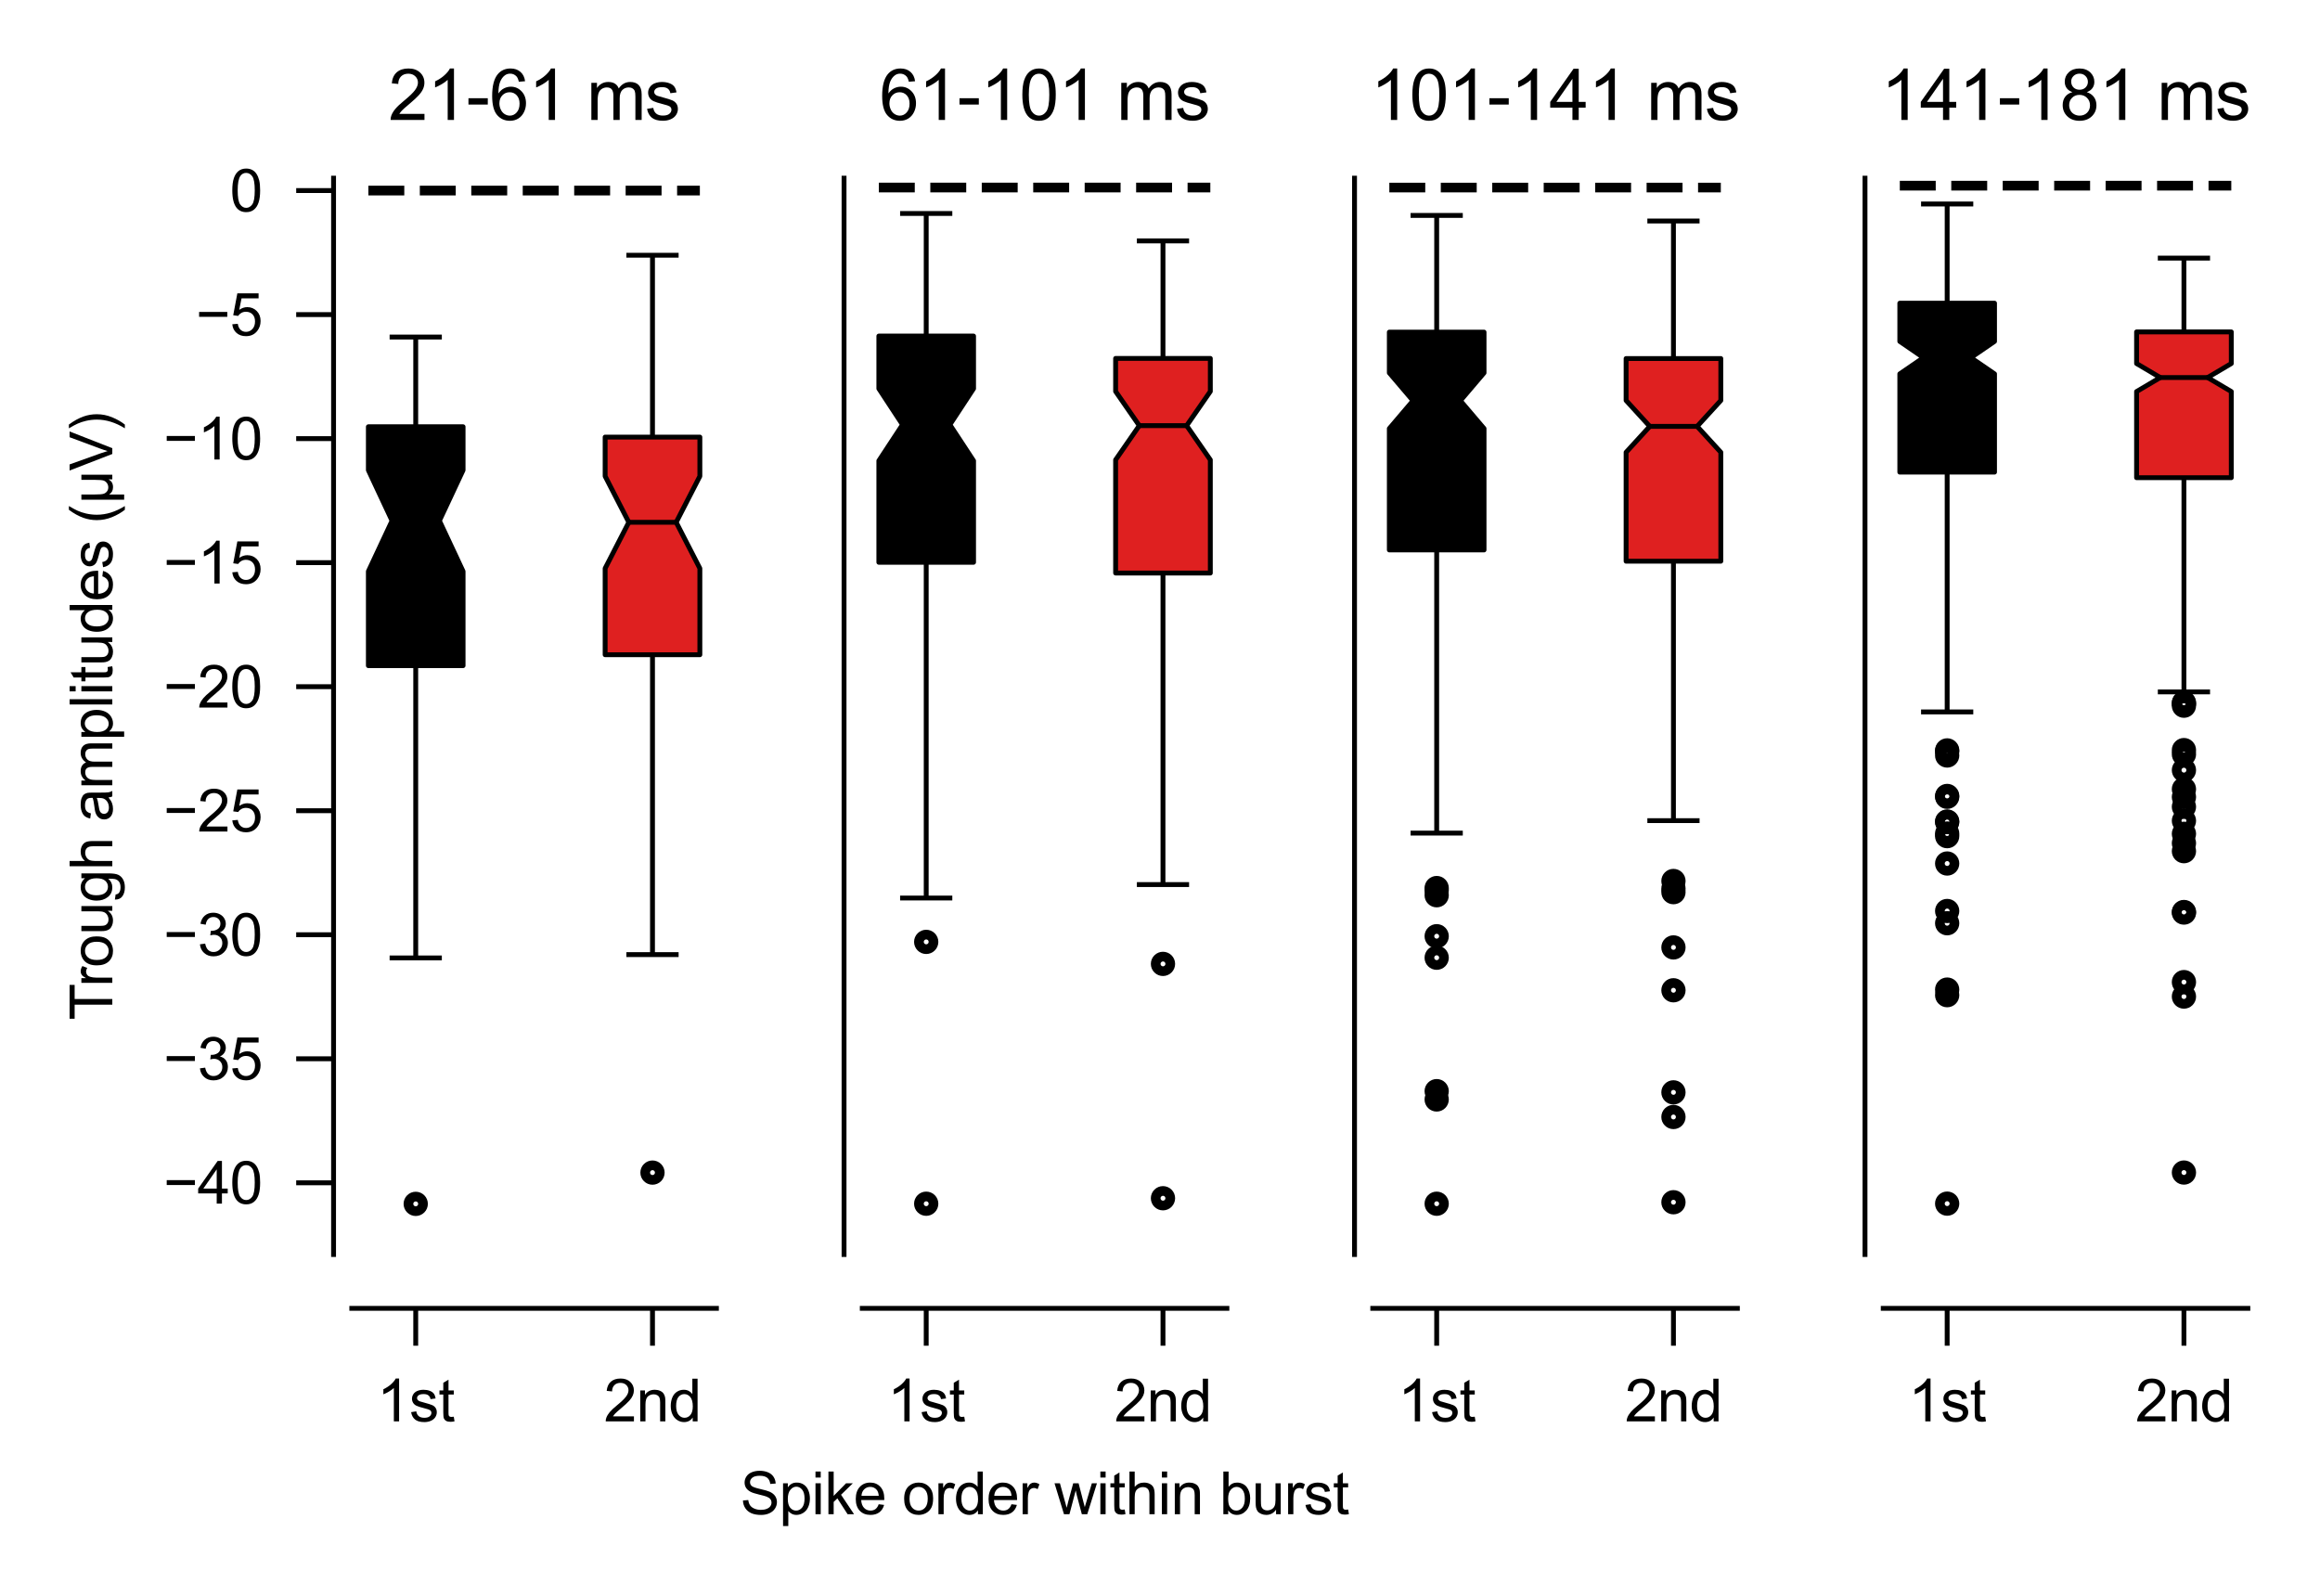 <?xml version="1.0" encoding="utf-8" standalone="no"?>
<!DOCTYPE svg PUBLIC "-//W3C//DTD SVG 1.1//EN"
  "http://www.w3.org/Graphics/SVG/1.1/DTD/svg11.dtd">
<svg xmlns:xlink="http://www.w3.org/1999/xlink" width="238.966pt" height="164.375pt" viewBox="0 0 238.966 164.375" xmlns="http://www.w3.org/2000/svg" version="1.1">
 <defs>
  <style type="text/css">*{stroke-linejoin: round; stroke-linecap: butt}</style>
 </defs>
 <g id="figure_1">
  <g id="patch_1">
   <path d="M 0 164.375 
L 238.966 164.375 
L 238.966 0 
L 0 0 
L 0 164.375 
z
" style="fill: none"/>
  </g>
  <g id="axes_1">
   <g id="patch_2">
    <path d="M 36.236 129.234 
L 73.794 129.234 
L 73.794 18.354 
L 36.236 18.354 
L 36.236 129.234 
z
" style="fill: none"/>
   </g>
   <g id="matplotlib.axis_1">
    <g id="xtick_1">
     <g id="line2d_1">
      <defs>
       <path id="m84e43d318b" d="M 0 0 
L 0 3.85 
" style="stroke: #000000; stroke-width: 0.5"/>
      </defs>
      <g>
       <use xlink:href="#m84e43d318b" x="42.821" y="134.778" style="stroke: #000000; stroke-width: 0.5"/>
      </g>
     </g>
     <g id="text_1">
      <!-- 1st -->
      <g transform="translate(38.819 146.422) scale(0.06 -0.06)">
       <defs>
        <path id="ArialMT-31" d="M 2384 0 
L 1822 0 
L 1822 3584 
Q 1619 3391 1289 3197 
Q 959 3003 697 2906 
L 697 3450 
Q 1169 3672 1522 3987 
Q 1875 4303 2022 4600 
L 2384 4600 
L 2384 0 
z
" transform="scale(0.016)"/>
        <path id="ArialMT-73" d="M 197 991 
L 753 1078 
Q 800 744 1014 566 
Q 1228 388 1613 388 
Q 2000 388 2187 545 
Q 2375 703 2375 916 
Q 2375 1106 2209 1216 
Q 2094 1291 1634 1406 
Q 1016 1563 777 1677 
Q 538 1791 414 1992 
Q 291 2194 291 2438 
Q 291 2659 392 2848 
Q 494 3038 669 3163 
Q 800 3259 1026 3326 
Q 1253 3394 1513 3394 
Q 1903 3394 2198 3281 
Q 2494 3169 2634 2976 
Q 2775 2784 2828 2463 
L 2278 2388 
Q 2241 2644 2061 2787 
Q 1881 2931 1553 2931 
Q 1166 2931 1000 2803 
Q 834 2675 834 2503 
Q 834 2394 903 2306 
Q 972 2216 1119 2156 
Q 1203 2125 1616 2013 
Q 2213 1853 2448 1751 
Q 2684 1650 2818 1456 
Q 2953 1263 2953 975 
Q 2953 694 2789 445 
Q 2625 197 2315 61 
Q 2006 -75 1616 -75 
Q 969 -75 630 194 
Q 291 463 197 991 
z
" transform="scale(0.016)"/>
        <path id="ArialMT-74" d="M 1650 503 
L 1731 6 
Q 1494 -44 1306 -44 
Q 1000 -44 831 53 
Q 663 150 594 308 
Q 525 466 525 972 
L 525 2881 
L 113 2881 
L 113 3319 
L 525 3319 
L 525 4141 
L 1084 4478 
L 1084 3319 
L 1650 3319 
L 1650 2881 
L 1084 2881 
L 1084 941 
Q 1084 700 1114 631 
Q 1144 563 1211 522 
Q 1278 481 1403 481 
Q 1497 481 1650 503 
z
" transform="scale(0.016)"/>
       </defs>
       <use xlink:href="#ArialMT-31"/>
       <use xlink:href="#ArialMT-73" x="55.615"/>
       <use xlink:href="#ArialMT-74" x="105.615"/>
      </g>
     </g>
    </g>
    <g id="xtick_2">
     <g id="line2d_2">
      <g>
       <use xlink:href="#m84e43d318b" x="67.209" y="134.778" style="stroke: #000000; stroke-width: 0.5"/>
      </g>
     </g>
     <g id="text_2">
      <!-- 2nd -->
      <g transform="translate(62.204 146.422) scale(0.06 -0.06)">
       <defs>
        <path id="ArialMT-32" d="M 3222 541 
L 3222 0 
L 194 0 
Q 188 203 259 391 
Q 375 700 629 1000 
Q 884 1300 1366 1694 
Q 2113 2306 2375 2664 
Q 2638 3022 2638 3341 
Q 2638 3675 2398 3904 
Q 2159 4134 1775 4134 
Q 1369 4134 1125 3890 
Q 881 3647 878 3216 
L 300 3275 
Q 359 3922 746 4261 
Q 1134 4600 1788 4600 
Q 2447 4600 2831 4234 
Q 3216 3869 3216 3328 
Q 3216 3053 3103 2787 
Q 2991 2522 2730 2228 
Q 2469 1934 1863 1422 
Q 1356 997 1212 845 
Q 1069 694 975 541 
L 3222 541 
z
" transform="scale(0.016)"/>
        <path id="ArialMT-6e" d="M 422 0 
L 422 3319 
L 928 3319 
L 928 2847 
Q 1294 3394 1984 3394 
Q 2284 3394 2536 3286 
Q 2788 3178 2913 3003 
Q 3038 2828 3088 2588 
Q 3119 2431 3119 2041 
L 3119 0 
L 2556 0 
L 2556 2019 
Q 2556 2363 2490 2533 
Q 2425 2703 2258 2804 
Q 2091 2906 1866 2906 
Q 1506 2906 1245 2678 
Q 984 2450 984 1813 
L 984 0 
L 422 0 
z
" transform="scale(0.016)"/>
        <path id="ArialMT-64" d="M 2575 0 
L 2575 419 
Q 2259 -75 1647 -75 
Q 1250 -75 917 144 
Q 584 363 401 755 
Q 219 1147 219 1656 
Q 219 2153 384 2558 
Q 550 2963 881 3178 
Q 1213 3394 1622 3394 
Q 1922 3394 2156 3267 
Q 2391 3141 2538 2938 
L 2538 4581 
L 3097 4581 
L 3097 0 
L 2575 0 
z
M 797 1656 
Q 797 1019 1065 703 
Q 1334 388 1700 388 
Q 2069 388 2326 689 
Q 2584 991 2584 1609 
Q 2584 2291 2321 2609 
Q 2059 2928 1675 2928 
Q 1300 2928 1048 2622 
Q 797 2316 797 1656 
z
" transform="scale(0.016)"/>
       </defs>
       <use xlink:href="#ArialMT-32"/>
       <use xlink:href="#ArialMT-6e" x="55.615"/>
       <use xlink:href="#ArialMT-64" x="111.23"/>
      </g>
     </g>
    </g>
   </g>
   <g id="matplotlib.axis_2">
    <g id="ytick_1">
     <g id="line2d_3">
      <defs>
       <path id="m025eeaa2e0" d="M 0 0 
L -3.85 0 
" style="stroke: #000000; stroke-width: 0.5"/>
      </defs>
      <g>
       <use xlink:href="#m025eeaa2e0" x="34.358" y="121.843" style="stroke: #000000; stroke-width: 0.5"/>
      </g>
     </g>
     <g id="text_3">
      <!-- −40 -->
      <g transform="translate(16.831 123.99) scale(0.06 -0.06)">
       <defs>
        <path id="ArialMT-2212" d="M 3381 1997 
L 356 1997 
L 356 2522 
L 3381 2522 
L 3381 1997 
z
" transform="scale(0.016)"/>
        <path id="ArialMT-34" d="M 2069 0 
L 2069 1097 
L 81 1097 
L 81 1613 
L 2172 4581 
L 2631 4581 
L 2631 1613 
L 3250 1613 
L 3250 1097 
L 2631 1097 
L 2631 0 
L 2069 0 
z
M 2069 1613 
L 2069 3678 
L 634 1613 
L 2069 1613 
z
" transform="scale(0.016)"/>
        <path id="ArialMT-30" d="M 266 2259 
Q 266 3072 433 3567 
Q 600 4063 929 4331 
Q 1259 4600 1759 4600 
Q 2128 4600 2406 4451 
Q 2684 4303 2865 4023 
Q 3047 3744 3150 3342 
Q 3253 2941 3253 2259 
Q 3253 1453 3087 958 
Q 2922 463 2592 192 
Q 2263 -78 1759 -78 
Q 1097 -78 719 397 
Q 266 969 266 2259 
z
M 844 2259 
Q 844 1131 1108 757 
Q 1372 384 1759 384 
Q 2147 384 2411 759 
Q 2675 1134 2675 2259 
Q 2675 3391 2411 3762 
Q 2147 4134 1753 4134 
Q 1366 4134 1134 3806 
Q 844 3388 844 2259 
z
" transform="scale(0.016)"/>
       </defs>
       <use xlink:href="#ArialMT-2212"/>
       <use xlink:href="#ArialMT-34" x="58.398"/>
       <use xlink:href="#ArialMT-30" x="114.014"/>
      </g>
     </g>
    </g>
    <g id="ytick_2">
     <g id="line2d_4">
      <g>
       <use xlink:href="#m025eeaa2e0" x="34.358" y="109.067" style="stroke: #000000; stroke-width: 0.5"/>
      </g>
     </g>
     <g id="text_4">
      <!-- −35 -->
      <g transform="translate(16.831 111.214) scale(0.06 -0.06)">
       <defs>
        <path id="ArialMT-33" d="M 269 1209 
L 831 1284 
Q 928 806 1161 595 
Q 1394 384 1728 384 
Q 2125 384 2398 659 
Q 2672 934 2672 1341 
Q 2672 1728 2419 1979 
Q 2166 2231 1775 2231 
Q 1616 2231 1378 2169 
L 1441 2663 
Q 1497 2656 1531 2656 
Q 1891 2656 2178 2843 
Q 2466 3031 2466 3422 
Q 2466 3731 2256 3934 
Q 2047 4138 1716 4138 
Q 1388 4138 1169 3931 
Q 950 3725 888 3313 
L 325 3413 
Q 428 3978 793 4289 
Q 1159 4600 1703 4600 
Q 2078 4600 2393 4439 
Q 2709 4278 2876 4000 
Q 3044 3722 3044 3409 
Q 3044 3113 2884 2869 
Q 2725 2625 2413 2481 
Q 2819 2388 3044 2092 
Q 3269 1797 3269 1353 
Q 3269 753 2831 336 
Q 2394 -81 1725 -81 
Q 1122 -81 723 278 
Q 325 638 269 1209 
z
" transform="scale(0.016)"/>
        <path id="ArialMT-35" d="M 266 1200 
L 856 1250 
Q 922 819 1161 601 
Q 1400 384 1738 384 
Q 2144 384 2425 690 
Q 2706 997 2706 1503 
Q 2706 1984 2436 2262 
Q 2166 2541 1728 2541 
Q 1456 2541 1237 2417 
Q 1019 2294 894 2097 
L 366 2166 
L 809 4519 
L 3088 4519 
L 3088 3981 
L 1259 3981 
L 1013 2750 
Q 1425 3038 1878 3038 
Q 2478 3038 2890 2622 
Q 3303 2206 3303 1553 
Q 3303 931 2941 478 
Q 2500 -78 1738 -78 
Q 1113 -78 717 272 
Q 322 622 266 1200 
z
" transform="scale(0.016)"/>
       </defs>
       <use xlink:href="#ArialMT-2212"/>
       <use xlink:href="#ArialMT-33" x="58.398"/>
       <use xlink:href="#ArialMT-35" x="114.014"/>
      </g>
     </g>
    </g>
    <g id="ytick_3">
     <g id="line2d_5">
      <g>
       <use xlink:href="#m025eeaa2e0" x="34.358" y="96.29" style="stroke: #000000; stroke-width: 0.5"/>
      </g>
     </g>
     <g id="text_5">
      <!-- −30 -->
      <g transform="translate(16.831 98.437) scale(0.06 -0.06)">
       <use xlink:href="#ArialMT-2212"/>
       <use xlink:href="#ArialMT-33" x="58.398"/>
       <use xlink:href="#ArialMT-30" x="114.014"/>
      </g>
     </g>
    </g>
    <g id="ytick_4">
     <g id="line2d_6">
      <g>
       <use xlink:href="#m025eeaa2e0" x="34.358" y="83.514" style="stroke: #000000; stroke-width: 0.5"/>
      </g>
     </g>
     <g id="text_6">
      <!-- −25 -->
      <g transform="translate(16.831 85.661) scale(0.06 -0.06)">
       <use xlink:href="#ArialMT-2212"/>
       <use xlink:href="#ArialMT-32" x="58.398"/>
       <use xlink:href="#ArialMT-35" x="114.014"/>
      </g>
     </g>
    </g>
    <g id="ytick_5">
     <g id="line2d_7">
      <g>
       <use xlink:href="#m025eeaa2e0" x="34.358" y="70.737" style="stroke: #000000; stroke-width: 0.5"/>
      </g>
     </g>
     <g id="text_7">
      <!-- −20 -->
      <g transform="translate(16.831 72.885) scale(0.06 -0.06)">
       <use xlink:href="#ArialMT-2212"/>
       <use xlink:href="#ArialMT-32" x="58.398"/>
       <use xlink:href="#ArialMT-30" x="114.014"/>
      </g>
     </g>
    </g>
    <g id="ytick_6">
     <g id="line2d_8">
      <g>
       <use xlink:href="#m025eeaa2e0" x="34.358" y="57.961" style="stroke: #000000; stroke-width: 0.5"/>
      </g>
     </g>
     <g id="text_8">
      <!-- −15 -->
      <g transform="translate(16.831 60.108) scale(0.06 -0.06)">
       <use xlink:href="#ArialMT-2212"/>
       <use xlink:href="#ArialMT-31" x="58.398"/>
       <use xlink:href="#ArialMT-35" x="114.014"/>
      </g>
     </g>
    </g>
    <g id="ytick_7">
     <g id="line2d_9">
      <g>
       <use xlink:href="#m025eeaa2e0" x="34.358" y="45.184" style="stroke: #000000; stroke-width: 0.5"/>
      </g>
     </g>
     <g id="text_9">
      <!-- −10 -->
      <g transform="translate(16.831 47.332) scale(0.06 -0.06)">
       <use xlink:href="#ArialMT-2212"/>
       <use xlink:href="#ArialMT-31" x="58.398"/>
       <use xlink:href="#ArialMT-30" x="114.014"/>
      </g>
     </g>
    </g>
    <g id="ytick_8">
     <g id="line2d_10">
      <g>
       <use xlink:href="#m025eeaa2e0" x="34.358" y="32.408" style="stroke: #000000; stroke-width: 0.5"/>
      </g>
     </g>
     <g id="text_10">
      <!-- −5 -->
      <g transform="translate(20.167 34.555) scale(0.06 -0.06)">
       <use xlink:href="#ArialMT-2212"/>
       <use xlink:href="#ArialMT-35" x="58.398"/>
      </g>
     </g>
    </g>
    <g id="ytick_9">
     <g id="line2d_11">
      <g>
       <use xlink:href="#m025eeaa2e0" x="34.358" y="19.631" style="stroke: #000000; stroke-width: 0.5"/>
      </g>
     </g>
     <g id="text_11">
      <!-- 0 -->
      <g transform="translate(23.672 21.779) scale(0.06 -0.06)">
       <use xlink:href="#ArialMT-30"/>
      </g>
     </g>
    </g>
    <g id="text_12">
     <!-- Trough amplitudes (μV) -->
     <g transform="translate(11.568 105.087) rotate(-90) scale(0.06 -0.06)">
      <defs>
       <path id="ArialMT-54" d="M 1659 0 
L 1659 4041 
L 150 4041 
L 150 4581 
L 3781 4581 
L 3781 4041 
L 2266 4041 
L 2266 0 
L 1659 0 
z
" transform="scale(0.016)"/>
       <path id="ArialMT-72" d="M 416 0 
L 416 3319 
L 922 3319 
L 922 2816 
Q 1116 3169 1280 3281 
Q 1444 3394 1641 3394 
Q 1925 3394 2219 3213 
L 2025 2691 
Q 1819 2813 1613 2813 
Q 1428 2813 1281 2702 
Q 1134 2591 1072 2394 
Q 978 2094 978 1738 
L 978 0 
L 416 0 
z
" transform="scale(0.016)"/>
       <path id="ArialMT-6f" d="M 213 1659 
Q 213 2581 725 3025 
Q 1153 3394 1769 3394 
Q 2453 3394 2887 2945 
Q 3322 2497 3322 1706 
Q 3322 1066 3130 698 
Q 2938 331 2570 128 
Q 2203 -75 1769 -75 
Q 1072 -75 642 372 
Q 213 819 213 1659 
z
M 791 1659 
Q 791 1022 1069 705 
Q 1347 388 1769 388 
Q 2188 388 2466 706 
Q 2744 1025 2744 1678 
Q 2744 2294 2464 2611 
Q 2184 2928 1769 2928 
Q 1347 2928 1069 2612 
Q 791 2297 791 1659 
z
" transform="scale(0.016)"/>
       <path id="ArialMT-75" d="M 2597 0 
L 2597 488 
Q 2209 -75 1544 -75 
Q 1250 -75 995 37 
Q 741 150 617 320 
Q 494 491 444 738 
Q 409 903 409 1263 
L 409 3319 
L 972 3319 
L 972 1478 
Q 972 1038 1006 884 
Q 1059 663 1231 536 
Q 1403 409 1656 409 
Q 1909 409 2131 539 
Q 2353 669 2445 892 
Q 2538 1116 2538 1541 
L 2538 3319 
L 3100 3319 
L 3100 0 
L 2597 0 
z
" transform="scale(0.016)"/>
       <path id="ArialMT-67" d="M 319 -275 
L 866 -356 
Q 900 -609 1056 -725 
Q 1266 -881 1628 -881 
Q 2019 -881 2231 -725 
Q 2444 -569 2519 -288 
Q 2563 -116 2559 434 
Q 2191 0 1641 0 
Q 956 0 581 494 
Q 206 988 206 1678 
Q 206 2153 378 2554 
Q 550 2956 876 3175 
Q 1203 3394 1644 3394 
Q 2231 3394 2613 2919 
L 2613 3319 
L 3131 3319 
L 3131 450 
Q 3131 -325 2973 -648 
Q 2816 -972 2473 -1159 
Q 2131 -1347 1631 -1347 
Q 1038 -1347 672 -1080 
Q 306 -813 319 -275 
z
M 784 1719 
Q 784 1066 1043 766 
Q 1303 466 1694 466 
Q 2081 466 2343 764 
Q 2606 1063 2606 1700 
Q 2606 2309 2336 2618 
Q 2066 2928 1684 2928 
Q 1309 2928 1046 2623 
Q 784 2319 784 1719 
z
" transform="scale(0.016)"/>
       <path id="ArialMT-68" d="M 422 0 
L 422 4581 
L 984 4581 
L 984 2938 
Q 1378 3394 1978 3394 
Q 2347 3394 2619 3248 
Q 2891 3103 3008 2847 
Q 3125 2591 3125 2103 
L 3125 0 
L 2563 0 
L 2563 2103 
Q 2563 2525 2380 2717 
Q 2197 2909 1863 2909 
Q 1613 2909 1392 2779 
Q 1172 2650 1078 2428 
Q 984 2206 984 1816 
L 984 0 
L 422 0 
z
" transform="scale(0.016)"/>
       <path id="ArialMT-20" transform="scale(0.016)"/>
       <path id="ArialMT-61" d="M 2588 409 
Q 2275 144 1986 34 
Q 1697 -75 1366 -75 
Q 819 -75 525 192 
Q 231 459 231 875 
Q 231 1119 342 1320 
Q 453 1522 633 1644 
Q 813 1766 1038 1828 
Q 1203 1872 1538 1913 
Q 2219 1994 2541 2106 
Q 2544 2222 2544 2253 
Q 2544 2597 2384 2738 
Q 2169 2928 1744 2928 
Q 1347 2928 1158 2789 
Q 969 2650 878 2297 
L 328 2372 
Q 403 2725 575 2942 
Q 747 3159 1072 3276 
Q 1397 3394 1825 3394 
Q 2250 3394 2515 3294 
Q 2781 3194 2906 3042 
Q 3031 2891 3081 2659 
Q 3109 2516 3109 2141 
L 3109 1391 
Q 3109 606 3145 398 
Q 3181 191 3288 0 
L 2700 0 
Q 2613 175 2588 409 
z
M 2541 1666 
Q 2234 1541 1622 1453 
Q 1275 1403 1131 1340 
Q 988 1278 909 1158 
Q 831 1038 831 891 
Q 831 666 1001 516 
Q 1172 366 1500 366 
Q 1825 366 2078 508 
Q 2331 650 2450 897 
Q 2541 1088 2541 1459 
L 2541 1666 
z
" transform="scale(0.016)"/>
       <path id="ArialMT-6d" d="M 422 0 
L 422 3319 
L 925 3319 
L 925 2853 
Q 1081 3097 1340 3245 
Q 1600 3394 1931 3394 
Q 2300 3394 2536 3241 
Q 2772 3088 2869 2813 
Q 3263 3394 3894 3394 
Q 4388 3394 4653 3120 
Q 4919 2847 4919 2278 
L 4919 0 
L 4359 0 
L 4359 2091 
Q 4359 2428 4304 2576 
Q 4250 2725 4106 2815 
Q 3963 2906 3769 2906 
Q 3419 2906 3187 2673 
Q 2956 2441 2956 1928 
L 2956 0 
L 2394 0 
L 2394 2156 
Q 2394 2531 2256 2718 
Q 2119 2906 1806 2906 
Q 1569 2906 1367 2781 
Q 1166 2656 1075 2415 
Q 984 2175 984 1722 
L 984 0 
L 422 0 
z
" transform="scale(0.016)"/>
       <path id="ArialMT-70" d="M 422 -1272 
L 422 3319 
L 934 3319 
L 934 2888 
Q 1116 3141 1344 3267 
Q 1572 3394 1897 3394 
Q 2322 3394 2647 3175 
Q 2972 2956 3137 2557 
Q 3303 2159 3303 1684 
Q 3303 1175 3120 767 
Q 2938 359 2589 142 
Q 2241 -75 1856 -75 
Q 1575 -75 1351 44 
Q 1128 163 984 344 
L 984 -1272 
L 422 -1272 
z
M 931 1641 
Q 931 1000 1190 694 
Q 1450 388 1819 388 
Q 2194 388 2461 705 
Q 2728 1022 2728 1688 
Q 2728 2322 2467 2637 
Q 2206 2953 1844 2953 
Q 1484 2953 1207 2617 
Q 931 2281 931 1641 
z
" transform="scale(0.016)"/>
       <path id="ArialMT-6c" d="M 409 0 
L 409 4581 
L 972 4581 
L 972 0 
L 409 0 
z
" transform="scale(0.016)"/>
       <path id="ArialMT-69" d="M 425 3934 
L 425 4581 
L 988 4581 
L 988 3934 
L 425 3934 
z
M 425 0 
L 425 3319 
L 988 3319 
L 988 0 
L 425 0 
z
" transform="scale(0.016)"/>
       <path id="ArialMT-65" d="M 2694 1069 
L 3275 997 
Q 3138 488 2766 206 
Q 2394 -75 1816 -75 
Q 1088 -75 661 373 
Q 234 822 234 1631 
Q 234 2469 665 2931 
Q 1097 3394 1784 3394 
Q 2450 3394 2872 2941 
Q 3294 2488 3294 1666 
Q 3294 1616 3291 1516 
L 816 1516 
Q 847 969 1125 678 
Q 1403 388 1819 388 
Q 2128 388 2347 550 
Q 2566 713 2694 1069 
z
M 847 1978 
L 2700 1978 
Q 2663 2397 2488 2606 
Q 2219 2931 1791 2931 
Q 1403 2931 1139 2672 
Q 875 2413 847 1978 
z
" transform="scale(0.016)"/>
       <path id="ArialMT-28" d="M 1497 -1347 
Q 1031 -759 709 28 
Q 388 816 388 1659 
Q 388 2403 628 3084 
Q 909 3875 1497 4659 
L 1900 4659 
Q 1522 4009 1400 3731 
Q 1209 3300 1100 2831 
Q 966 2247 966 1656 
Q 966 153 1900 -1347 
L 1497 -1347 
z
" transform="scale(0.016)"/>
       <path id="ArialMT-3bc" d="M 3181 3319 
L 3181 0 
L 2678 0 
L 2678 394 
Q 2516 144 2356 50 
Q 2138 -78 1847 -78 
Q 1588 -78 1388 25 
Q 1238 103 1056 334 
L 1056 -1272 
L 500 -1272 
L 500 3319 
L 1056 3319 
L 1056 1913 
Q 1056 1147 1137 920 
Q 1219 694 1401 562 
Q 1584 431 1822 431 
Q 2072 431 2269 568 
Q 2466 706 2547 923 
Q 2628 1141 2628 1903 
L 2628 3319 
L 3181 3319 
z
" transform="scale(0.016)"/>
       <path id="ArialMT-56" d="M 1803 0 
L 28 4581 
L 684 4581 
L 1875 1253 
Q 2019 853 2116 503 
Q 2222 878 2363 1253 
L 3600 4581 
L 4219 4581 
L 2425 0 
L 1803 0 
z
" transform="scale(0.016)"/>
       <path id="ArialMT-29" d="M 791 -1347 
L 388 -1347 
Q 1322 153 1322 1656 
Q 1322 2244 1188 2822 
Q 1081 3291 891 3722 
Q 769 4003 388 4659 
L 791 4659 
Q 1378 3875 1659 3084 
Q 1900 2403 1900 1659 
Q 1900 816 1576 28 
Q 1253 -759 791 -1347 
z
" transform="scale(0.016)"/>
      </defs>
      <use xlink:href="#ArialMT-54"/>
      <use xlink:href="#ArialMT-72" x="57.334"/>
      <use xlink:href="#ArialMT-6f" x="90.635"/>
      <use xlink:href="#ArialMT-75" x="146.25"/>
      <use xlink:href="#ArialMT-67" x="201.865"/>
      <use xlink:href="#ArialMT-68" x="257.48"/>
      <use xlink:href="#ArialMT-20" x="313.096"/>
      <use xlink:href="#ArialMT-61" x="340.879"/>
      <use xlink:href="#ArialMT-6d" x="396.494"/>
      <use xlink:href="#ArialMT-70" x="479.795"/>
      <use xlink:href="#ArialMT-6c" x="535.41"/>
      <use xlink:href="#ArialMT-69" x="557.627"/>
      <use xlink:href="#ArialMT-74" x="579.844"/>
      <use xlink:href="#ArialMT-75" x="607.627"/>
      <use xlink:href="#ArialMT-64" x="663.242"/>
      <use xlink:href="#ArialMT-65" x="718.857"/>
      <use xlink:href="#ArialMT-73" x="774.473"/>
      <use xlink:href="#ArialMT-20" x="824.473"/>
      <use xlink:href="#ArialMT-28" x="852.256"/>
      <use xlink:href="#ArialMT-3bc" x="885.557"/>
      <use xlink:href="#ArialMT-56" x="943.174"/>
      <use xlink:href="#ArialMT-29" x="1009.873"/>
     </g>
    </g>
   </g>
   <g id="patch_3">
    <path d="M 37.943 68.57 
L 47.698 68.57 
L 47.698 58.855 
L 45.26 53.645 
L 47.698 48.436 
L 47.698 43.961 
L 37.943 43.961 
L 37.943 48.436 
L 40.382 53.645 
L 37.943 58.855 
L 37.943 68.57 
z
" clip-path="url(#p912a08e9c6)" style="stroke: #000000; stroke-width: 0.5; stroke-linejoin: miter"/>
   </g>
   <g id="line2d_12">
    <path d="M 42.821 68.57 
L 42.821 98.676 
" clip-path="url(#p912a08e9c6)" style="fill: none; stroke: #000000; stroke-width: 0.5"/>
   </g>
   <g id="line2d_13">
    <path d="M 42.821 43.961 
L 42.821 34.72 
" clip-path="url(#p912a08e9c6)" style="fill: none; stroke: #000000; stroke-width: 0.5"/>
   </g>
   <g id="line2d_14">
    <path d="M 40.382 98.676 
L 45.26 98.676 
" clip-path="url(#p912a08e9c6)" style="fill: none; stroke: #000000; stroke-width: 0.5; stroke-linecap: square"/>
   </g>
   <g id="line2d_15">
    <path d="M 40.382 34.72 
L 45.26 34.72 
" clip-path="url(#p912a08e9c6)" style="fill: none; stroke: #000000; stroke-width: 0.5; stroke-linecap: square"/>
   </g>
   <g id="line2d_16">
    <defs>
     <path id="m6a1cbe0396" d="M 0 0.75 
C 0.199 0.75 0.39 0.671 0.53 0.53 
C 0.671 0.39 0.75 0.199 0.75 0 
C 0.75 -0.199 0.671 -0.39 0.53 -0.53 
C 0.39 -0.671 0.199 -0.75 0 -0.75 
C -0.199 -0.75 -0.39 -0.671 -0.53 -0.53 
C -0.671 -0.39 -0.75 -0.199 -0.75 0 
C -0.75 0.199 -0.671 0.39 -0.53 0.53 
C -0.39 0.671 -0.199 0.75 0 0.75 
z
" style="stroke: #000000"/>
    </defs>
    <g clip-path="url(#p912a08e9c6)">
     <use xlink:href="#m6a1cbe0396" x="42.821" y="124.014" style="fill-opacity: 0; stroke: #000000"/>
    </g>
   </g>
   <g id="patch_4">
    <path d="M 62.331 67.445 
L 72.087 67.445 
L 72.087 58.549 
L 69.648 53.803 
L 72.087 49.057 
L 72.087 45.026 
L 62.331 45.026 
L 62.331 49.057 
L 64.77 53.803 
L 62.331 58.549 
L 62.331 67.445 
z
" clip-path="url(#p912a08e9c6)" style="fill: #df2020; stroke: #000000; stroke-width: 0.5; stroke-linejoin: miter"/>
   </g>
   <g id="line2d_17">
    <path d="M 67.209 67.445 
L 67.209 98.335 
" clip-path="url(#p912a08e9c6)" style="fill: none; stroke: #000000; stroke-width: 0.5"/>
   </g>
   <g id="line2d_18">
    <path d="M 67.209 45.026 
L 67.209 26.293 
" clip-path="url(#p912a08e9c6)" style="fill: none; stroke: #000000; stroke-width: 0.5"/>
   </g>
   <g id="line2d_19">
    <path d="M 64.77 98.335 
L 69.648 98.335 
" clip-path="url(#p912a08e9c6)" style="fill: none; stroke: #000000; stroke-width: 0.5; stroke-linecap: square"/>
   </g>
   <g id="line2d_20">
    <path d="M 64.77 26.293 
L 69.648 26.293 
" clip-path="url(#p912a08e9c6)" style="fill: none; stroke: #000000; stroke-width: 0.5; stroke-linecap: square"/>
   </g>
   <g id="line2d_21">
    <g clip-path="url(#p912a08e9c6)">
     <use xlink:href="#m6a1cbe0396" x="67.209" y="120.793" style="fill-opacity: 0; stroke: #000000"/>
    </g>
   </g>
   <g id="LineCollection_1">
    <path d="M 37.943 19.631 
L 72.087 19.631 
" clip-path="url(#p912a08e9c6)" style="fill: none; stroke-dasharray: 3.7,1.6; stroke-dashoffset: 0; stroke: #000000"/>
   </g>
   <g id="line2d_22">
    <path d="M 40.382 53.645 
L 45.26 53.645 
" clip-path="url(#p912a08e9c6)" style="fill: none; stroke: #000000; stroke-width: 0.5"/>
   </g>
   <g id="line2d_23">
    <path d="M 64.77 53.803 
L 69.648 53.803 
" clip-path="url(#p912a08e9c6)" style="fill: none; stroke: #000000; stroke-width: 0.5"/>
   </g>
   <g id="patch_5">
    <path d="M 34.358 129.234 
L 34.358 18.354 
" style="fill: none; stroke: #000000; stroke-width: 0.5; stroke-linejoin: miter; stroke-linecap: square"/>
   </g>
   <g id="patch_6">
    <path d="M 36.236 134.778 
L 73.794 134.778 
" style="fill: none; stroke: #000000; stroke-width: 0.5; stroke-linejoin: miter; stroke-linecap: square"/>
   </g>
   <g id="text_13">
    <!-- 21-61 ms -->
    <g transform="translate(40.01 12.354) scale(0.072 -0.072)">
     <defs>
      <path id="ArialMT-2d" d="M 203 1375 
L 203 1941 
L 1931 1941 
L 1931 1375 
L 203 1375 
z
" transform="scale(0.016)"/>
      <path id="ArialMT-36" d="M 3184 3459 
L 2625 3416 
Q 2550 3747 2413 3897 
Q 2184 4138 1850 4138 
Q 1581 4138 1378 3988 
Q 1113 3794 959 3422 
Q 806 3050 800 2363 
Q 1003 2672 1297 2822 
Q 1591 2972 1913 2972 
Q 2475 2972 2870 2558 
Q 3266 2144 3266 1488 
Q 3266 1056 3080 686 
Q 2894 316 2569 119 
Q 2244 -78 1831 -78 
Q 1128 -78 684 439 
Q 241 956 241 2144 
Q 241 3472 731 4075 
Q 1159 4600 1884 4600 
Q 2425 4600 2770 4297 
Q 3116 3994 3184 3459 
z
M 888 1484 
Q 888 1194 1011 928 
Q 1134 663 1356 523 
Q 1578 384 1822 384 
Q 2178 384 2434 671 
Q 2691 959 2691 1453 
Q 2691 1928 2437 2201 
Q 2184 2475 1800 2475 
Q 1419 2475 1153 2201 
Q 888 1928 888 1484 
z
" transform="scale(0.016)"/>
     </defs>
     <use xlink:href="#ArialMT-32"/>
     <use xlink:href="#ArialMT-31" x="55.615"/>
     <use xlink:href="#ArialMT-2d" x="111.23"/>
     <use xlink:href="#ArialMT-36" x="144.531"/>
     <use xlink:href="#ArialMT-31" x="200.146"/>
     <use xlink:href="#ArialMT-20" x="255.762"/>
     <use xlink:href="#ArialMT-6d" x="283.545"/>
     <use xlink:href="#ArialMT-73" x="366.846"/>
    </g>
   </g>
   <g id="legend_1"/>
  </g>
  <g id="axes_2">
   <g id="patch_7">
    <path d="M 88.817 129.234 
L 126.374 129.234 
L 126.374 18.354 
L 88.817 18.354 
L 88.817 129.234 
z
" style="fill: none"/>
   </g>
   <g id="matplotlib.axis_3">
    <g id="xtick_3">
     <g id="line2d_24">
      <g>
       <use xlink:href="#m84e43d318b" x="95.402" y="134.778" style="stroke: #000000; stroke-width: 0.5"/>
      </g>
     </g>
     <g id="text_14">
      <!-- 1st -->
      <g transform="translate(91.4 146.422) scale(0.06 -0.06)">
       <use xlink:href="#ArialMT-31"/>
       <use xlink:href="#ArialMT-73" x="55.615"/>
       <use xlink:href="#ArialMT-74" x="105.615"/>
      </g>
     </g>
    </g>
    <g id="xtick_4">
     <g id="line2d_25">
      <g>
       <use xlink:href="#m84e43d318b" x="119.79" y="134.778" style="stroke: #000000; stroke-width: 0.5"/>
      </g>
     </g>
     <g id="text_15">
      <!-- 2nd -->
      <g transform="translate(114.785 146.422) scale(0.06 -0.06)">
       <use xlink:href="#ArialMT-32"/>
       <use xlink:href="#ArialMT-6e" x="55.615"/>
       <use xlink:href="#ArialMT-64" x="111.23"/>
      </g>
     </g>
    </g>
    <g id="text_16">
     <!-- Spike order within burst -->
     <g transform="translate(76.25 155.983) scale(0.06 -0.06)">
      <defs>
       <path id="ArialMT-53" d="M 288 1472 
L 859 1522 
Q 900 1178 1048 958 
Q 1197 738 1509 602 
Q 1822 466 2213 466 
Q 2559 466 2825 569 
Q 3091 672 3220 851 
Q 3350 1031 3350 1244 
Q 3350 1459 3225 1620 
Q 3100 1781 2813 1891 
Q 2628 1963 1997 2114 
Q 1366 2266 1113 2400 
Q 784 2572 623 2826 
Q 463 3081 463 3397 
Q 463 3744 659 4045 
Q 856 4347 1234 4503 
Q 1613 4659 2075 4659 
Q 2584 4659 2973 4495 
Q 3363 4331 3572 4012 
Q 3781 3694 3797 3291 
L 3216 3247 
Q 3169 3681 2898 3903 
Q 2628 4125 2100 4125 
Q 1550 4125 1298 3923 
Q 1047 3722 1047 3438 
Q 1047 3191 1225 3031 
Q 1400 2872 2139 2705 
Q 2878 2538 3153 2413 
Q 3553 2228 3743 1945 
Q 3934 1663 3934 1294 
Q 3934 928 3725 604 
Q 3516 281 3123 101 
Q 2731 -78 2241 -78 
Q 1619 -78 1198 103 
Q 778 284 539 648 
Q 300 1013 288 1472 
z
" transform="scale(0.016)"/>
       <path id="ArialMT-6b" d="M 425 0 
L 425 4581 
L 988 4581 
L 988 1969 
L 2319 3319 
L 3047 3319 
L 1778 2088 
L 3175 0 
L 2481 0 
L 1384 1697 
L 988 1316 
L 988 0 
L 425 0 
z
" transform="scale(0.016)"/>
       <path id="ArialMT-77" d="M 1034 0 
L 19 3319 
L 600 3319 
L 1128 1403 
L 1325 691 
Q 1338 744 1497 1375 
L 2025 3319 
L 2603 3319 
L 3100 1394 
L 3266 759 
L 3456 1400 
L 4025 3319 
L 4572 3319 
L 3534 0 
L 2950 0 
L 2422 1988 
L 2294 2553 
L 1622 0 
L 1034 0 
z
" transform="scale(0.016)"/>
       <path id="ArialMT-62" d="M 941 0 
L 419 0 
L 419 4581 
L 981 4581 
L 981 2947 
Q 1338 3394 1891 3394 
Q 2197 3394 2470 3270 
Q 2744 3147 2920 2923 
Q 3097 2700 3197 2384 
Q 3297 2069 3297 1709 
Q 3297 856 2875 390 
Q 2453 -75 1863 -75 
Q 1275 -75 941 416 
L 941 0 
z
M 934 1684 
Q 934 1088 1097 822 
Q 1363 388 1816 388 
Q 2184 388 2453 708 
Q 2722 1028 2722 1663 
Q 2722 2313 2464 2622 
Q 2206 2931 1841 2931 
Q 1472 2931 1203 2611 
Q 934 2291 934 1684 
z
" transform="scale(0.016)"/>
      </defs>
      <use xlink:href="#ArialMT-53"/>
      <use xlink:href="#ArialMT-70" x="66.699"/>
      <use xlink:href="#ArialMT-69" x="122.314"/>
      <use xlink:href="#ArialMT-6b" x="144.531"/>
      <use xlink:href="#ArialMT-65" x="194.531"/>
      <use xlink:href="#ArialMT-20" x="250.146"/>
      <use xlink:href="#ArialMT-6f" x="277.93"/>
      <use xlink:href="#ArialMT-72" x="333.545"/>
      <use xlink:href="#ArialMT-64" x="366.846"/>
      <use xlink:href="#ArialMT-65" x="422.461"/>
      <use xlink:href="#ArialMT-72" x="478.076"/>
      <use xlink:href="#ArialMT-20" x="511.377"/>
      <use xlink:href="#ArialMT-77" x="539.16"/>
      <use xlink:href="#ArialMT-69" x="611.377"/>
      <use xlink:href="#ArialMT-74" x="633.594"/>
      <use xlink:href="#ArialMT-68" x="661.377"/>
      <use xlink:href="#ArialMT-69" x="716.992"/>
      <use xlink:href="#ArialMT-6e" x="739.209"/>
      <use xlink:href="#ArialMT-20" x="794.824"/>
      <use xlink:href="#ArialMT-62" x="822.607"/>
      <use xlink:href="#ArialMT-75" x="878.223"/>
      <use xlink:href="#ArialMT-72" x="933.838"/>
      <use xlink:href="#ArialMT-73" x="967.139"/>
      <use xlink:href="#ArialMT-74" x="1017.139"/>
     </g>
    </g>
   </g>
   <g id="matplotlib.axis_4"/>
   <g id="patch_8">
    <path d="M 90.524 57.923 
L 100.279 57.923 
L 100.279 47.463 
L 97.84 43.749 
L 100.279 40.034 
L 100.279 34.619 
L 90.524 34.619 
L 90.524 40.034 
L 92.963 43.749 
L 90.524 47.463 
L 90.524 57.923 
z
" clip-path="url(#p1a6eb9a3e5)" style="stroke: #000000; stroke-width: 0.5; stroke-linejoin: miter"/>
   </g>
   <g id="line2d_26">
    <path d="M 95.402 57.923 
L 95.402 92.507 
" clip-path="url(#p1a6eb9a3e5)" style="fill: none; stroke: #000000; stroke-width: 0.5"/>
   </g>
   <g id="line2d_27">
    <path d="M 95.402 34.619 
L 95.402 21.99 
" clip-path="url(#p1a6eb9a3e5)" style="fill: none; stroke: #000000; stroke-width: 0.5"/>
   </g>
   <g id="line2d_28">
    <path d="M 92.963 92.507 
L 97.84 92.507 
" clip-path="url(#p1a6eb9a3e5)" style="fill: none; stroke: #000000; stroke-width: 0.5; stroke-linecap: square"/>
   </g>
   <g id="line2d_29">
    <path d="M 92.963 21.99 
L 97.84 21.99 
" clip-path="url(#p1a6eb9a3e5)" style="fill: none; stroke: #000000; stroke-width: 0.5; stroke-linecap: square"/>
   </g>
   <g id="line2d_30">
    <g clip-path="url(#p1a6eb9a3e5)">
     <use xlink:href="#m6a1cbe0396" x="95.402" y="123.999" style="fill-opacity: 0; stroke: #000000"/>
     <use xlink:href="#m6a1cbe0396" x="95.402" y="97.026" style="fill-opacity: 0; stroke: #000000"/>
    </g>
   </g>
   <g id="patch_9">
    <path d="M 114.912 59.031 
L 124.667 59.031 
L 124.667 47.37 
L 122.228 43.846 
L 124.667 40.321 
L 124.667 36.922 
L 114.912 36.922 
L 114.912 40.321 
L 117.351 43.846 
L 114.912 47.37 
L 114.912 59.031 
z
" clip-path="url(#p1a6eb9a3e5)" style="fill: #df2020; stroke: #000000; stroke-width: 0.5; stroke-linejoin: miter"/>
   </g>
   <g id="line2d_31">
    <path d="M 119.79 59.031 
L 119.79 91.124 
" clip-path="url(#p1a6eb9a3e5)" style="fill: none; stroke: #000000; stroke-width: 0.5"/>
   </g>
   <g id="line2d_32">
    <path d="M 119.79 36.922 
L 119.79 24.816 
" clip-path="url(#p1a6eb9a3e5)" style="fill: none; stroke: #000000; stroke-width: 0.5"/>
   </g>
   <g id="line2d_33">
    <path d="M 117.351 91.124 
L 122.228 91.124 
" clip-path="url(#p1a6eb9a3e5)" style="fill: none; stroke: #000000; stroke-width: 0.5; stroke-linecap: square"/>
   </g>
   <g id="line2d_34">
    <path d="M 117.351 24.816 
L 122.228 24.816 
" clip-path="url(#p1a6eb9a3e5)" style="fill: none; stroke: #000000; stroke-width: 0.5; stroke-linecap: square"/>
   </g>
   <g id="line2d_35">
    <g clip-path="url(#p1a6eb9a3e5)">
     <use xlink:href="#m6a1cbe0396" x="119.79" y="123.434" style="fill-opacity: 0; stroke: #000000"/>
     <use xlink:href="#m6a1cbe0396" x="119.79" y="99.293" style="fill-opacity: 0; stroke: #000000"/>
    </g>
   </g>
   <g id="LineCollection_2">
    <path d="M 90.524 19.316 
L 124.667 19.316 
" clip-path="url(#p1a6eb9a3e5)" style="fill: none; stroke-dasharray: 3.7,1.6; stroke-dashoffset: 0; stroke: #000000"/>
   </g>
   <g id="line2d_36">
    <path d="M 92.963 43.749 
L 97.84 43.749 
" clip-path="url(#p1a6eb9a3e5)" style="fill: none; stroke: #000000; stroke-width: 0.5"/>
   </g>
   <g id="line2d_37">
    <path d="M 117.351 43.846 
L 122.228 43.846 
" clip-path="url(#p1a6eb9a3e5)" style="fill: none; stroke: #000000; stroke-width: 0.5"/>
   </g>
   <g id="patch_10">
    <path d="M 86.939 129.234 
L 86.939 18.354 
" style="fill: none; stroke: #000000; stroke-width: 0.5; stroke-linejoin: miter; stroke-linecap: square"/>
   </g>
   <g id="patch_11">
    <path d="M 88.817 134.778 
L 126.374 134.778 
" style="fill: none; stroke: #000000; stroke-width: 0.5; stroke-linejoin: miter; stroke-linecap: square"/>
   </g>
   <g id="text_17">
    <!-- 61-101 ms -->
    <g transform="translate(90.588 12.354) scale(0.072 -0.072)">
     <use xlink:href="#ArialMT-36"/>
     <use xlink:href="#ArialMT-31" x="55.615"/>
     <use xlink:href="#ArialMT-2d" x="111.23"/>
     <use xlink:href="#ArialMT-31" x="144.531"/>
     <use xlink:href="#ArialMT-30" x="200.146"/>
     <use xlink:href="#ArialMT-31" x="255.762"/>
     <use xlink:href="#ArialMT-20" x="311.377"/>
     <use xlink:href="#ArialMT-6d" x="339.16"/>
     <use xlink:href="#ArialMT-73" x="422.461"/>
    </g>
   </g>
   <g id="legend_2"/>
  </g>
  <g id="axes_3">
   <g id="patch_12">
    <path d="M 141.398 129.234 
L 178.955 129.234 
L 178.955 18.354 
L 141.398 18.354 
L 141.398 129.234 
z
" style="fill: none"/>
   </g>
   <g id="matplotlib.axis_5">
    <g id="xtick_5">
     <g id="line2d_38">
      <g>
       <use xlink:href="#m84e43d318b" x="147.982" y="134.778" style="stroke: #000000; stroke-width: 0.5"/>
      </g>
     </g>
     <g id="text_18">
      <!-- 1st -->
      <g transform="translate(143.981 146.422) scale(0.06 -0.06)">
       <use xlink:href="#ArialMT-31"/>
       <use xlink:href="#ArialMT-73" x="55.615"/>
       <use xlink:href="#ArialMT-74" x="105.615"/>
      </g>
     </g>
    </g>
    <g id="xtick_6">
     <g id="line2d_39">
      <g>
       <use xlink:href="#m84e43d318b" x="172.37" y="134.778" style="stroke: #000000; stroke-width: 0.5"/>
      </g>
     </g>
     <g id="text_19">
      <!-- 2nd -->
      <g transform="translate(167.366 146.422) scale(0.06 -0.06)">
       <use xlink:href="#ArialMT-32"/>
       <use xlink:href="#ArialMT-6e" x="55.615"/>
       <use xlink:href="#ArialMT-64" x="111.23"/>
      </g>
     </g>
    </g>
   </g>
   <g id="matplotlib.axis_6"/>
   <g id="patch_13">
    <path d="M 143.105 56.651 
L 152.86 56.651 
L 152.86 44.144 
L 150.421 41.277 
L 152.86 38.411 
L 152.86 34.214 
L 143.105 34.214 
L 143.105 38.411 
L 145.544 41.277 
L 143.105 44.144 
L 143.105 56.651 
z
" clip-path="url(#pf8f59a6101)" style="stroke: #000000; stroke-width: 0.5; stroke-linejoin: miter"/>
   </g>
   <g id="line2d_40">
    <path d="M 147.982 56.651 
L 147.982 85.819 
" clip-path="url(#pf8f59a6101)" style="fill: none; stroke: #000000; stroke-width: 0.5"/>
   </g>
   <g id="line2d_41">
    <path d="M 147.982 34.214 
L 147.982 22.192 
" clip-path="url(#pf8f59a6101)" style="fill: none; stroke: #000000; stroke-width: 0.5"/>
   </g>
   <g id="line2d_42">
    <path d="M 145.544 85.819 
L 150.421 85.819 
" clip-path="url(#pf8f59a6101)" style="fill: none; stroke: #000000; stroke-width: 0.5; stroke-linecap: square"/>
   </g>
   <g id="line2d_43">
    <path d="M 145.544 22.192 
L 150.421 22.192 
" clip-path="url(#pf8f59a6101)" style="fill: none; stroke: #000000; stroke-width: 0.5; stroke-linecap: square"/>
   </g>
   <g id="line2d_44">
    <g clip-path="url(#pf8f59a6101)">
     <use xlink:href="#m6a1cbe0396" x="147.982" y="92.221" style="fill-opacity: 0; stroke: #000000"/>
     <use xlink:href="#m6a1cbe0396" x="147.982" y="124" style="fill-opacity: 0; stroke: #000000"/>
     <use xlink:href="#m6a1cbe0396" x="147.982" y="91.703" style="fill-opacity: 0; stroke: #000000"/>
     <use xlink:href="#m6a1cbe0396" x="147.982" y="98.657" style="fill-opacity: 0; stroke: #000000"/>
     <use xlink:href="#m6a1cbe0396" x="147.982" y="112.402" style="fill-opacity: 0; stroke: #000000"/>
     <use xlink:href="#m6a1cbe0396" x="147.982" y="91.481" style="fill-opacity: 0; stroke: #000000"/>
     <use xlink:href="#m6a1cbe0396" x="147.982" y="113.258" style="fill-opacity: 0; stroke: #000000"/>
     <use xlink:href="#m6a1cbe0396" x="147.982" y="96.443" style="fill-opacity: 0; stroke: #000000"/>
    </g>
   </g>
   <g id="patch_14">
    <path d="M 167.493 57.812 
L 177.248 57.812 
L 177.248 46.59 
L 174.809 43.923 
L 177.248 41.255 
L 177.248 36.934 
L 167.493 36.934 
L 167.493 41.255 
L 169.932 43.923 
L 167.493 46.59 
L 167.493 57.812 
z
" clip-path="url(#pf8f59a6101)" style="fill: #df2020; stroke: #000000; stroke-width: 0.5; stroke-linejoin: miter"/>
   </g>
   <g id="line2d_45">
    <path d="M 172.37 57.812 
L 172.37 84.538 
" clip-path="url(#pf8f59a6101)" style="fill: none; stroke: #000000; stroke-width: 0.5"/>
   </g>
   <g id="line2d_46">
    <path d="M 172.37 36.934 
L 172.37 22.764 
" clip-path="url(#pf8f59a6101)" style="fill: none; stroke: #000000; stroke-width: 0.5"/>
   </g>
   <g id="line2d_47">
    <path d="M 169.932 84.538 
L 174.809 84.538 
" clip-path="url(#pf8f59a6101)" style="fill: none; stroke: #000000; stroke-width: 0.5; stroke-linecap: square"/>
   </g>
   <g id="line2d_48">
    <path d="M 169.932 22.764 
L 174.809 22.764 
" clip-path="url(#pf8f59a6101)" style="fill: none; stroke: #000000; stroke-width: 0.5; stroke-linecap: square"/>
   </g>
   <g id="line2d_49">
    <g clip-path="url(#pf8f59a6101)">
     <use xlink:href="#m6a1cbe0396" x="172.37" y="90.753" style="fill-opacity: 0; stroke: #000000"/>
     <use xlink:href="#m6a1cbe0396" x="172.37" y="123.846" style="fill-opacity: 0; stroke: #000000"/>
     <use xlink:href="#m6a1cbe0396" x="172.37" y="91.904" style="fill-opacity: 0; stroke: #000000"/>
     <use xlink:href="#m6a1cbe0396" x="172.37" y="102.011" style="fill-opacity: 0; stroke: #000000"/>
     <use xlink:href="#m6a1cbe0396" x="172.37" y="112.527" style="fill-opacity: 0; stroke: #000000"/>
     <use xlink:href="#m6a1cbe0396" x="172.37" y="91.531" style="fill-opacity: 0; stroke: #000000"/>
     <use xlink:href="#m6a1cbe0396" x="172.37" y="115.064" style="fill-opacity: 0; stroke: #000000"/>
     <use xlink:href="#m6a1cbe0396" x="172.37" y="97.596" style="fill-opacity: 0; stroke: #000000"/>
    </g>
   </g>
   <g id="LineCollection_3">
    <path d="M 143.105 19.321 
L 177.248 19.321 
" clip-path="url(#pf8f59a6101)" style="fill: none; stroke-dasharray: 3.7,1.6; stroke-dashoffset: 0; stroke: #000000"/>
   </g>
   <g id="line2d_50">
    <path d="M 145.544 41.277 
L 150.421 41.277 
" clip-path="url(#pf8f59a6101)" style="fill: none; stroke: #000000; stroke-width: 0.5"/>
   </g>
   <g id="line2d_51">
    <path d="M 169.932 43.923 
L 174.809 43.923 
" clip-path="url(#pf8f59a6101)" style="fill: none; stroke: #000000; stroke-width: 0.5"/>
   </g>
   <g id="patch_15">
    <path d="M 139.52 129.234 
L 139.52 18.354 
" style="fill: none; stroke: #000000; stroke-width: 0.5; stroke-linejoin: miter; stroke-linecap: square"/>
   </g>
   <g id="patch_16">
    <path d="M 141.398 134.778 
L 178.955 134.778 
" style="fill: none; stroke: #000000; stroke-width: 0.5; stroke-linejoin: miter; stroke-linecap: square"/>
   </g>
   <g id="text_20">
    <!-- 101-141 ms -->
    <g transform="translate(141.167 12.354) scale(0.072 -0.072)">
     <use xlink:href="#ArialMT-31"/>
     <use xlink:href="#ArialMT-30" x="55.615"/>
     <use xlink:href="#ArialMT-31" x="111.23"/>
     <use xlink:href="#ArialMT-2d" x="166.846"/>
     <use xlink:href="#ArialMT-31" x="200.146"/>
     <use xlink:href="#ArialMT-34" x="255.762"/>
     <use xlink:href="#ArialMT-31" x="311.377"/>
     <use xlink:href="#ArialMT-20" x="366.992"/>
     <use xlink:href="#ArialMT-6d" x="394.775"/>
     <use xlink:href="#ArialMT-73" x="478.076"/>
    </g>
   </g>
   <g id="legend_3"/>
  </g>
  <g id="axes_4">
   <g id="patch_17">
    <path d="M 193.978 129.234 
L 231.536 129.234 
L 231.536 18.354 
L 193.978 18.354 
L 193.978 129.234 
z
" style="fill: none"/>
   </g>
   <g id="matplotlib.axis_7">
    <g id="xtick_7">
     <g id="line2d_52">
      <g>
       <use xlink:href="#m84e43d318b" x="200.563" y="134.778" style="stroke: #000000; stroke-width: 0.5"/>
      </g>
     </g>
     <g id="text_21">
      <!-- 1st -->
      <g transform="translate(196.561 146.422) scale(0.06 -0.06)">
       <use xlink:href="#ArialMT-31"/>
       <use xlink:href="#ArialMT-73" x="55.615"/>
       <use xlink:href="#ArialMT-74" x="105.615"/>
      </g>
     </g>
    </g>
    <g id="xtick_8">
     <g id="line2d_53">
      <g>
       <use xlink:href="#m84e43d318b" x="224.951" y="134.778" style="stroke: #000000; stroke-width: 0.5"/>
      </g>
     </g>
     <g id="text_22">
      <!-- 2nd -->
      <g transform="translate(219.946 146.422) scale(0.06 -0.06)">
       <use xlink:href="#ArialMT-32"/>
       <use xlink:href="#ArialMT-6e" x="55.615"/>
       <use xlink:href="#ArialMT-64" x="111.23"/>
      </g>
     </g>
    </g>
   </g>
   <g id="matplotlib.axis_8"/>
   <g id="patch_18">
    <path d="M 195.685 48.635 
L 205.441 48.635 
L 205.441 38.514 
L 203.002 36.842 
L 205.441 35.17 
L 205.441 31.232 
L 195.685 31.232 
L 195.685 35.17 
L 198.124 36.842 
L 195.685 38.514 
L 195.685 48.635 
z
" clip-path="url(#p9077b8beea)" style="stroke: #000000; stroke-width: 0.5; stroke-linejoin: miter"/>
   </g>
   <g id="line2d_54">
    <path d="M 200.563 48.635 
L 200.563 73.338 
" clip-path="url(#p9077b8beea)" style="fill: none; stroke: #000000; stroke-width: 0.5"/>
   </g>
   <g id="line2d_55">
    <path d="M 200.563 31.232 
L 200.563 21.014 
" clip-path="url(#p9077b8beea)" style="fill: none; stroke: #000000; stroke-width: 0.5"/>
   </g>
   <g id="line2d_56">
    <path d="M 198.124 73.338 
L 203.002 73.338 
" clip-path="url(#p9077b8beea)" style="fill: none; stroke: #000000; stroke-width: 0.5; stroke-linecap: square"/>
   </g>
   <g id="line2d_57">
    <path d="M 198.124 21.014 
L 203.002 21.014 
" clip-path="url(#p9077b8beea)" style="fill: none; stroke: #000000; stroke-width: 0.5; stroke-linecap: square"/>
   </g>
   <g id="line2d_58">
    <g clip-path="url(#p9077b8beea)">
     <use xlink:href="#m6a1cbe0396" x="200.563" y="77.826" style="fill-opacity: 0; stroke: #000000"/>
     <use xlink:href="#m6a1cbe0396" x="200.563" y="88.953" style="fill-opacity: 0; stroke: #000000"/>
     <use xlink:href="#m6a1cbe0396" x="200.563" y="102.515" style="fill-opacity: 0; stroke: #000000"/>
     <use xlink:href="#m6a1cbe0396" x="200.563" y="77.3" style="fill-opacity: 0; stroke: #000000"/>
     <use xlink:href="#m6a1cbe0396" x="200.563" y="85.865" style="fill-opacity: 0; stroke: #000000"/>
     <use xlink:href="#m6a1cbe0396" x="200.563" y="84.674" style="fill-opacity: 0; stroke: #000000"/>
     <use xlink:href="#m6a1cbe0396" x="200.563" y="123.99" style="fill-opacity: 0; stroke: #000000"/>
     <use xlink:href="#m6a1cbe0396" x="200.563" y="93.844" style="fill-opacity: 0; stroke: #000000"/>
     <use xlink:href="#m6a1cbe0396" x="200.563" y="81.994" style="fill-opacity: 0; stroke: #000000"/>
     <use xlink:href="#m6a1cbe0396" x="200.563" y="77.385" style="fill-opacity: 0; stroke: #000000"/>
     <use xlink:href="#m6a1cbe0396" x="200.563" y="101.941" style="fill-opacity: 0; stroke: #000000"/>
     <use xlink:href="#m6a1cbe0396" x="200.563" y="86.134" style="fill-opacity: 0; stroke: #000000"/>
     <use xlink:href="#m6a1cbe0396" x="200.563" y="84.627" style="fill-opacity: 0; stroke: #000000"/>
     <use xlink:href="#m6a1cbe0396" x="200.563" y="95.105" style="fill-opacity: 0; stroke: #000000"/>
     <use xlink:href="#m6a1cbe0396" x="200.563" y="82.081" style="fill-opacity: 0; stroke: #000000"/>
    </g>
   </g>
   <g id="patch_19">
    <path d="M 220.074 49.208 
L 229.829 49.208 
L 229.829 40.335 
L 227.39 38.892 
L 229.829 37.449 
L 229.829 34.191 
L 220.074 34.191 
L 220.074 37.449 
L 222.512 38.892 
L 220.074 40.335 
L 220.074 49.208 
z
" clip-path="url(#p9077b8beea)" style="fill: #df2020; stroke: #000000; stroke-width: 0.5; stroke-linejoin: miter"/>
   </g>
   <g id="line2d_59">
    <path d="M 224.951 49.208 
L 224.951 71.275 
" clip-path="url(#p9077b8beea)" style="fill: none; stroke: #000000; stroke-width: 0.5"/>
   </g>
   <g id="line2d_60">
    <path d="M 224.951 34.191 
L 224.951 26.588 
" clip-path="url(#p9077b8beea)" style="fill: none; stroke: #000000; stroke-width: 0.5"/>
   </g>
   <g id="line2d_61">
    <path d="M 222.512 71.275 
L 227.39 71.275 
" clip-path="url(#p9077b8beea)" style="fill: none; stroke: #000000; stroke-width: 0.5; stroke-linecap: square"/>
   </g>
   <g id="line2d_62">
    <path d="M 222.512 26.588 
L 227.39 26.588 
" clip-path="url(#p9077b8beea)" style="fill: none; stroke: #000000; stroke-width: 0.5; stroke-linecap: square"/>
   </g>
   <g id="line2d_63">
    <g clip-path="url(#p9077b8beea)">
     <use xlink:href="#m6a1cbe0396" x="224.951" y="72.696" style="fill-opacity: 0; stroke: #000000"/>
     <use xlink:href="#m6a1cbe0396" x="224.951" y="79.336" style="fill-opacity: 0; stroke: #000000"/>
     <use xlink:href="#m6a1cbe0396" x="224.951" y="87.682" style="fill-opacity: 0; stroke: #000000"/>
     <use xlink:href="#m6a1cbe0396" x="224.951" y="102.659" style="fill-opacity: 0; stroke: #000000"/>
     <use xlink:href="#m6a1cbe0396" x="224.951" y="77.7" style="fill-opacity: 0; stroke: #000000"/>
     <use xlink:href="#m6a1cbe0396" x="224.951" y="72.455" style="fill-opacity: 0; stroke: #000000"/>
     <use xlink:href="#m6a1cbe0396" x="224.951" y="85.894" style="fill-opacity: 0; stroke: #000000"/>
     <use xlink:href="#m6a1cbe0396" x="224.951" y="84.549" style="fill-opacity: 0; stroke: #000000"/>
     <use xlink:href="#m6a1cbe0396" x="224.951" y="120.787" style="fill-opacity: 0; stroke: #000000"/>
     <use xlink:href="#m6a1cbe0396" x="224.951" y="93.95" style="fill-opacity: 0; stroke: #000000"/>
     <use xlink:href="#m6a1cbe0396" x="224.951" y="82.104" style="fill-opacity: 0; stroke: #000000"/>
     <use xlink:href="#m6a1cbe0396" x="224.951" y="77.269" style="fill-opacity: 0; stroke: #000000"/>
     <use xlink:href="#m6a1cbe0396" x="224.951" y="101.169" style="fill-opacity: 0; stroke: #000000"/>
     <use xlink:href="#m6a1cbe0396" x="224.951" y="86.859" style="fill-opacity: 0; stroke: #000000"/>
     <use xlink:href="#m6a1cbe0396" x="224.951" y="83.114" style="fill-opacity: 0; stroke: #000000"/>
     <use xlink:href="#m6a1cbe0396" x="224.951" y="72.393" style="fill-opacity: 0; stroke: #000000"/>
     <use xlink:href="#m6a1cbe0396" x="224.951" y="94.005" style="fill-opacity: 0; stroke: #000000"/>
     <use xlink:href="#m6a1cbe0396" x="224.951" y="81.291" style="fill-opacity: 0; stroke: #000000"/>
    </g>
   </g>
   <g id="LineCollection_4">
    <path d="M 195.685 19.126 
L 229.829 19.126 
" clip-path="url(#p9077b8beea)" style="fill: none; stroke-dasharray: 3.7,1.6; stroke-dashoffset: 0; stroke: #000000"/>
   </g>
   <g id="line2d_64">
    <path d="M 198.124 36.842 
L 203.002 36.842 
" clip-path="url(#p9077b8beea)" style="fill: none; stroke: #000000; stroke-width: 0.5"/>
   </g>
   <g id="line2d_65">
    <path d="M 222.512 38.892 
L 227.39 38.892 
" clip-path="url(#p9077b8beea)" style="fill: none; stroke: #000000; stroke-width: 0.5"/>
   </g>
   <g id="patch_20">
    <path d="M 192.1 129.234 
L 192.1 18.354 
" style="fill: none; stroke: #000000; stroke-width: 0.5; stroke-linejoin: miter; stroke-linecap: square"/>
   </g>
   <g id="patch_21">
    <path d="M 193.978 134.778 
L 231.536 134.778 
" style="fill: none; stroke: #000000; stroke-width: 0.5; stroke-linejoin: miter; stroke-linecap: square"/>
   </g>
   <g id="text_23">
    <!-- 141-181 ms -->
    <g transform="translate(193.748 12.354) scale(0.072 -0.072)">
     <defs>
      <path id="ArialMT-38" d="M 1131 2484 
Q 781 2613 612 2850 
Q 444 3088 444 3419 
Q 444 3919 803 4259 
Q 1163 4600 1759 4600 
Q 2359 4600 2725 4251 
Q 3091 3903 3091 3403 
Q 3091 3084 2923 2848 
Q 2756 2613 2416 2484 
Q 2838 2347 3058 2040 
Q 3278 1734 3278 1309 
Q 3278 722 2862 322 
Q 2447 -78 1769 -78 
Q 1091 -78 675 323 
Q 259 725 259 1325 
Q 259 1772 486 2073 
Q 713 2375 1131 2484 
z
M 1019 3438 
Q 1019 3113 1228 2906 
Q 1438 2700 1772 2700 
Q 2097 2700 2305 2904 
Q 2513 3109 2513 3406 
Q 2513 3716 2298 3927 
Q 2084 4138 1766 4138 
Q 1444 4138 1231 3931 
Q 1019 3725 1019 3438 
z
M 838 1322 
Q 838 1081 952 856 
Q 1066 631 1291 507 
Q 1516 384 1775 384 
Q 2178 384 2440 643 
Q 2703 903 2703 1303 
Q 2703 1709 2433 1975 
Q 2163 2241 1756 2241 
Q 1359 2241 1098 1978 
Q 838 1716 838 1322 
z
" transform="scale(0.016)"/>
     </defs>
     <use xlink:href="#ArialMT-31"/>
     <use xlink:href="#ArialMT-34" x="55.615"/>
     <use xlink:href="#ArialMT-31" x="111.23"/>
     <use xlink:href="#ArialMT-2d" x="166.846"/>
     <use xlink:href="#ArialMT-31" x="200.146"/>
     <use xlink:href="#ArialMT-38" x="255.762"/>
     <use xlink:href="#ArialMT-31" x="311.377"/>
     <use xlink:href="#ArialMT-20" x="366.992"/>
     <use xlink:href="#ArialMT-6d" x="394.775"/>
     <use xlink:href="#ArialMT-73" x="478.076"/>
    </g>
   </g>
   <g id="legend_4"/>
  </g>
 </g>
 <defs>
  <clipPath id="p912a08e9c6">
   <rect x="36.236" y="18.354" width="37.558" height="110.88"/>
  </clipPath>
  <clipPath id="p1a6eb9a3e5">
   <rect x="88.817" y="18.354" width="37.558" height="110.88"/>
  </clipPath>
  <clipPath id="pf8f59a6101">
   <rect x="141.398" y="18.354" width="37.558" height="110.88"/>
  </clipPath>
  <clipPath id="p9077b8beea">
   <rect x="193.978" y="18.354" width="37.558" height="110.88"/>
  </clipPath>
 </defs>
</svg>
